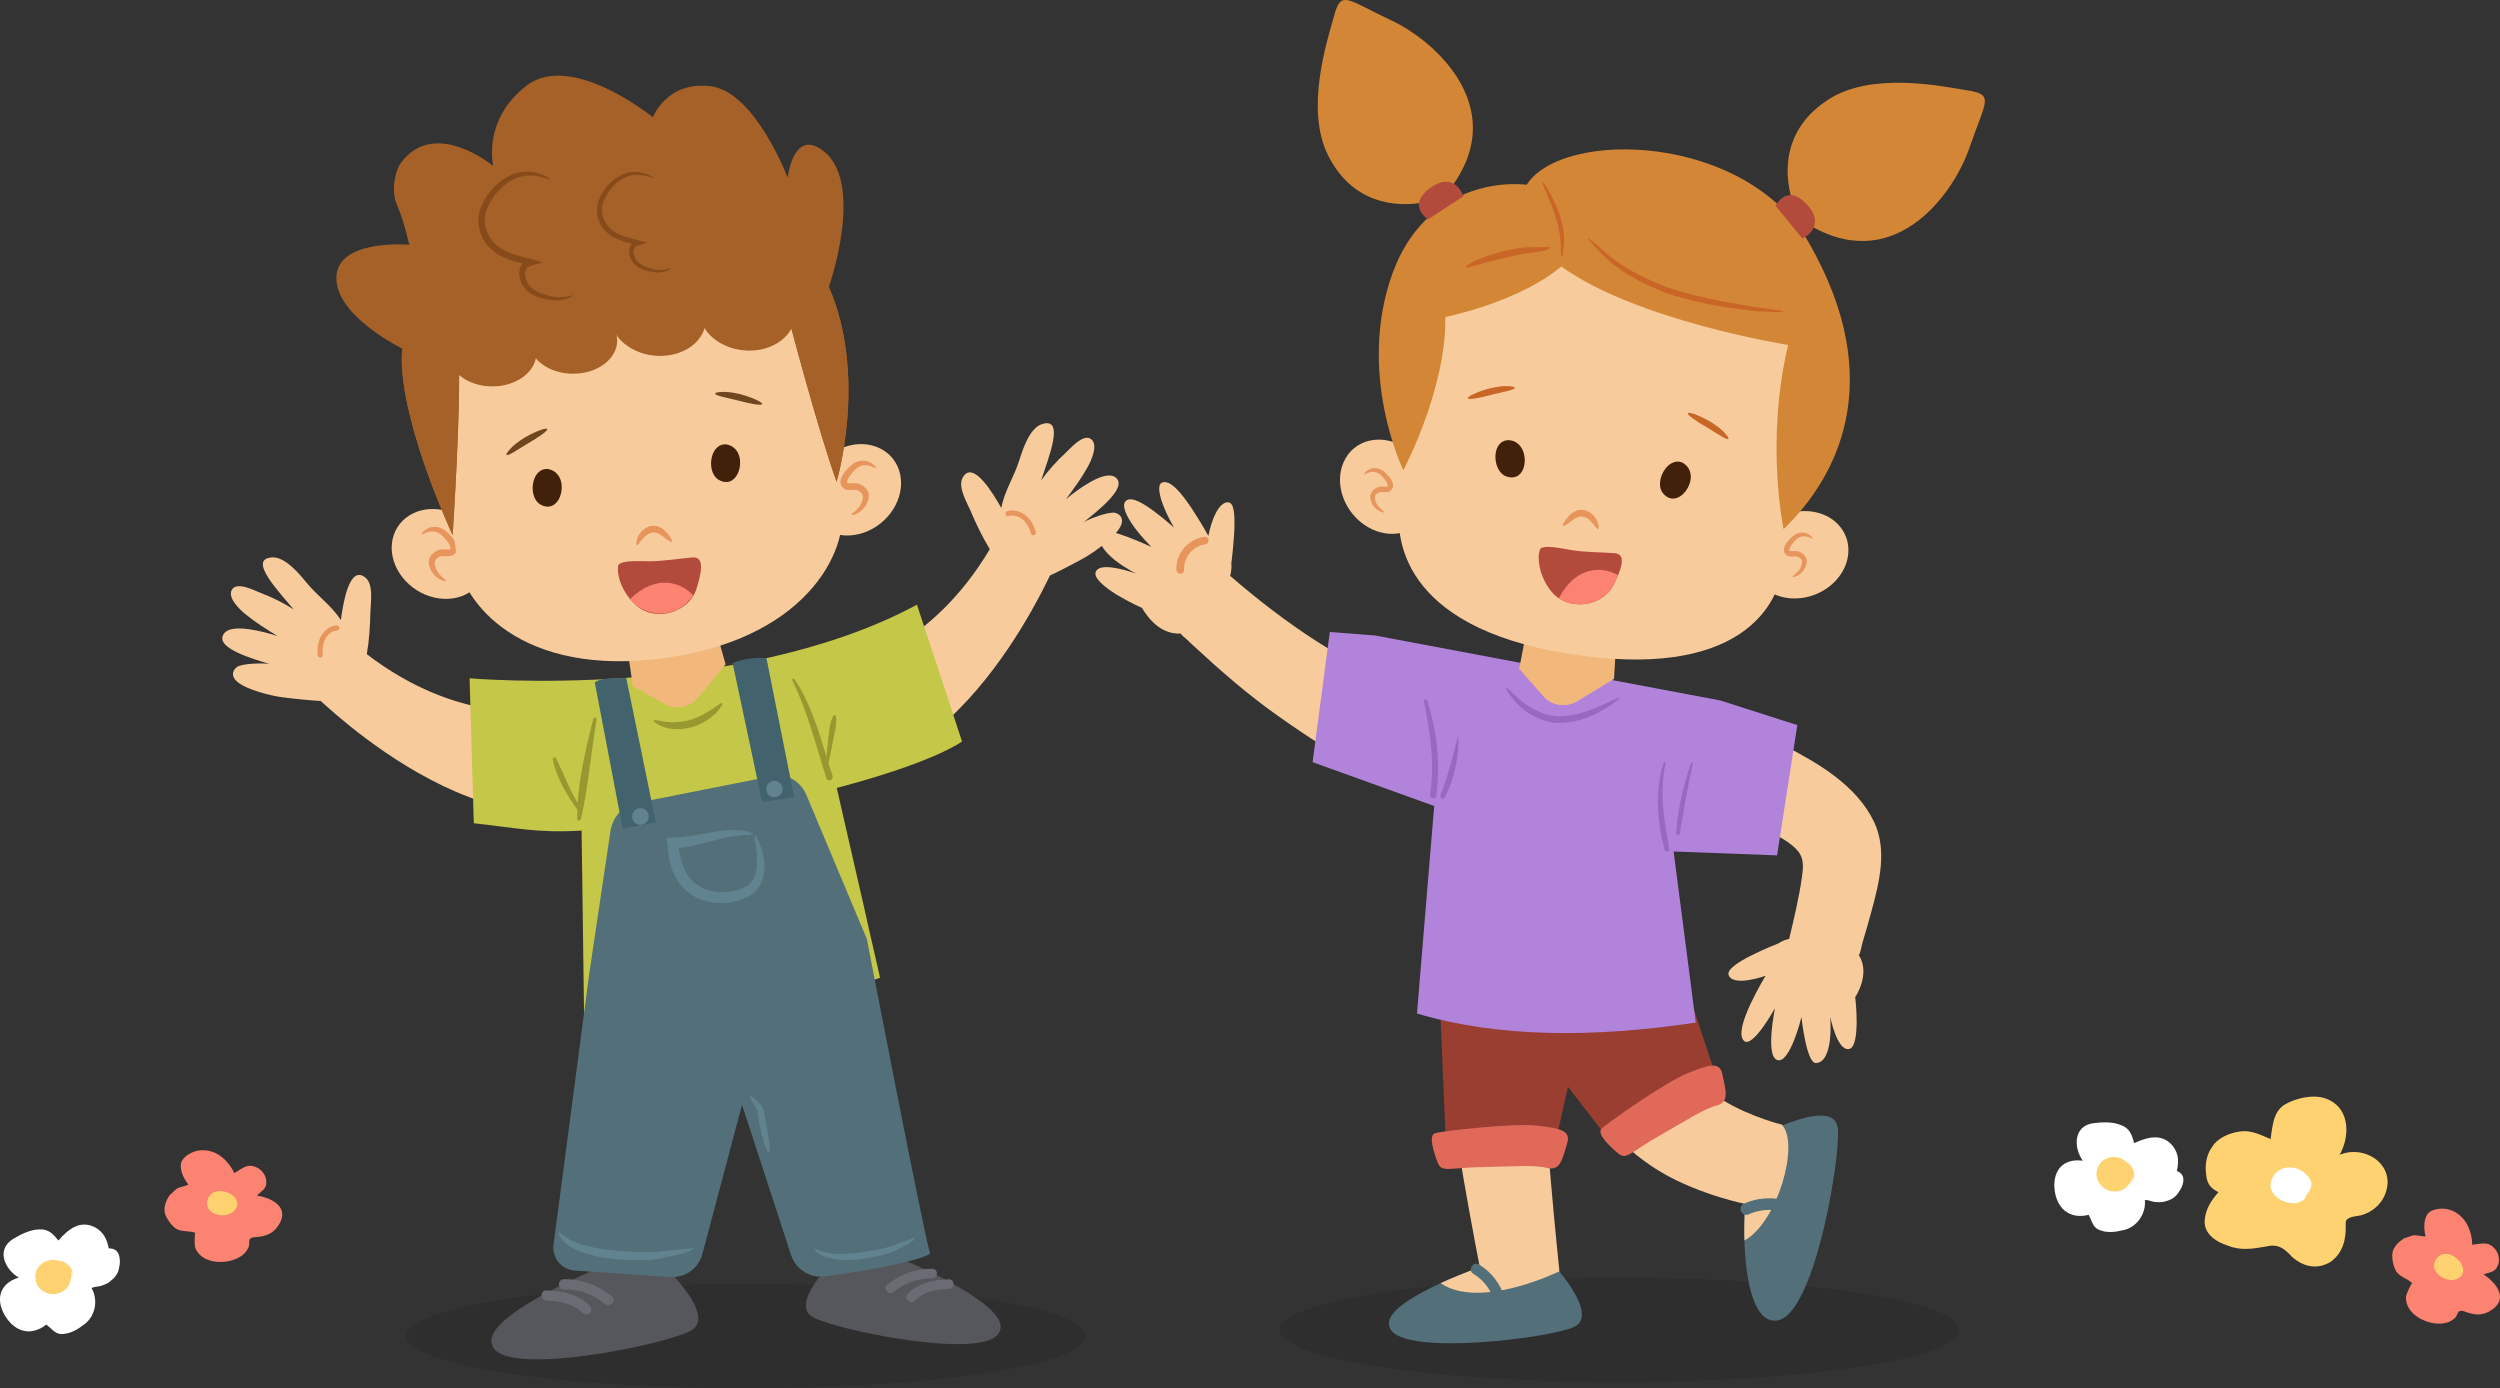 <?xml version="1.0" encoding="UTF-8"?>
<svg id="a" data-name="objects" xmlns="http://www.w3.org/2000/svg" viewBox="0 0 491.72 273.06">
  <rect x="0" y="0" width="491.72" height="273.06" fill="#333333" stroke="none"/>
  <g>
    <ellipse cx="146.71" cy="262.78" rx="66.81" ry="10.28" style="opacity: .1;"/>
    <g>
      <g>
        <path d="m112.9,138.83s-6.68,2.22-16.6.63c-6.88-1.09-15.3-4.02-24.15-10.79.47-2.77.65-5.59.71-8.39.04-1.79.65-5.3-.96-6.65-3.31-2.76-4.51,5.72-4.85,8.33-1.9-2.91-4.52-4.64-6.71-7.31-1.43-1.73-4.24-5.17-6.81-5.02-4.96.29,1.46,6.86,4.22,10.23-2.03-1.3-4.19-2.37-6.45-3.23-1.18-.44-4.69-2.33-5.68-.65-.95,1.6,1.6,3.96,2.65,4.82,1.94,1.59,4.14,2.97,6.33,4.3-1.77-.56-3.56-1.03-5.39-1.3-1.52-.24-4.46-.54-5.31,1.05-1.44,2.71,5.99,4.77,9.1,5.75-1.42-.23-5.39-.1-6.36.57-.99.7-1.07,1.77-.3,2.61,1.57,1.76,6.86,3.06,9.16,3.36,2.62.34,5.68.63,7.59.74,2.08,1.89,13.05,12.03,26.53,17.83,8.35,3.61,17.67,5.53,26.45,2.8l-3.17-19.68Z" style="fill: #f7cb9c;"/>
        <path d="m66.24,123.5c-1.16.1-2.17.92-2.71,1.95s-.66,2.24-.54,3.39" style="fill: none; stroke: #e8955d; stroke-linecap: round; stroke-linejoin: round;"/>
      </g>
      <g>
        <path d="m164.97,152.03c9.16-.72,17.1-5.97,23.52-12.42,10.37-10.39,16.79-23.88,18.02-26.41,1.74-.81,4.47-2.21,6.78-3.5,2.02-1.13,6.45-4.3,7.26-6.52.4-1.07-.07-2.04-1.25-2.32-1.15-.26-4.89,1.09-6.12,1.83,2.52-2.07,8.66-6.74,6.32-8.72-1.38-1.16-4,.22-5.32,1-1.59.93-3.09,2.03-4.52,3.21,1.53-2.04,3.06-4.14,4.28-6.34.66-1.19,2.14-4.33.67-5.46-1.54-1.19-4.1,1.86-5.04,2.71-1.78,1.64-3.39,3.43-4.79,5.4,1.32-4.15,4.84-12.63.13-11.06-2.45.81-3.78,5.05-4.46,7.19-1.05,3.29-2.84,5.87-3.52,9.28-1.29-2.3-5.55-9.73-7.6-5.93-.99,1.85.88,4.88,1.58,6.53,1.09,2.58,2.31,5.13,3.77,7.52-5.7,9.57-12.44,15.42-18.41,18.99-8.62,5.16-15.65,5.58-15.65,5.58l4.36,19.45Z" style="fill: #f7cb9c;"/>
        <path d="m198.25,101.02c1.11-.33,2.36.05,3.24.8.88.75,1.44,1.83,1.76,2.95" style="fill: none; stroke: #e8955d; stroke-linecap: round; stroke-linejoin: round;"/>
      </g>
      <g>
        <path d="m170.53,181.07l2.57,11.24c-17.46,6.42-36.92,8.78-58.22,7.38l-.3-22.58-.19-13.74c-8.76.51-12.51-.51-21.2-1.44l-.83-28.52s52.42,4.64,87.99-14.47l8.87,26.89s-5.13,4-24.64,9.15l5.97,26.1Z" style="fill: #c5c748;"/>
        <path d="m164.44,140.91c-.05-.31-.43-.33-.57-.08-.72,1.33-.76,3.07-.96,4.55-.15,1.16-.26,2.33-.33,3.49-1.62-5.29-3.27-10.81-6.32-15.3-.16-.24-.56,0-.43.25,3.03,6.1,4.64,12.83,6.72,19.29.26.79,1.46.29,1.2-.51-.27-.83-.54-1.67-.8-2.52.36-1.52.66-3.04.94-4.58.26-1.48.78-3.12.54-4.61Z" style="fill: #979930;"/>
        <path d="m116.68,141.43c-1.33,5.22-2.7,11-3.05,16.53-1.7-2.84-2.78-5.8-4.23-8.78-.16-.33-.74-.22-.66.18.64,3.54,2.78,7.01,4.83,9.91-.02.61-.04,1.23-.03,1.83,0,.44.63.37.72,0,1.48-6.36,1.98-13.14,3.09-19.59.08-.44-.57-.5-.67-.09Z" style="fill: #979930;"/>
      </g>
    </g>
    <g>
      <path d="m196.81,260.74c-.22-2.57-4.98-5.81-9.7-8.4-4.71-2.59-9.38-4.52-9.38-4.52l-13.89.3s-4.83,4.71-5.3,8.15c-.17,1.13.17,2.14,1.33,2.79,4.63,2.58,33.06,8.41,36.52,3.25.33-.5.46-1.02.41-1.58Z" style="fill: #56575c;"/>
      <g>
        <path d="m186.61,251.63c-2.95.1-5.89.65-8.03,2.84-.85.87.48,2.21,1.34,1.34,1.79-1.83,4.24-2.2,6.7-2.29,1.22-.04,1.22-1.94,0-1.89Z" style="fill: #6b6c73;"/>
        <path d="m183.37,249.54c-3.31-.03-6.35,1.09-8.89,3.21-.94.78.41,2.12,1.34,1.34,2.15-1.79,4.75-2.68,7.55-2.66,1.22.01,1.22-1.88,0-1.89Z" style="fill: #6b6c73;"/>
      </g>
    </g>
    <g>
      <path d="m96.65,263.5c.23-2.72,5.29-6.17,10.3-8.92,5.01-2.75,9.96-4.8,9.96-4.8l14.76.32s5.13,5.01,5.63,8.66c.18,1.2-.18,2.27-1.41,2.96-4.92,2.74-35.11,8.93-38.79,3.46-.35-.53-.49-1.09-.44-1.68Z" style="fill: #56575c;"/>
      <g>
        <path d="m107.49,253.82c3.14.11,6.26.69,8.53,3.02.91.93-.51,2.35-1.42,1.42-1.9-1.94-4.5-2.34-7.11-2.43-1.29-.05-1.3-2.06,0-2.01Z" style="fill: #6b6c73;"/>
        <path d="m110.93,251.6c3.52-.03,6.74,1.16,9.44,3.41,1,.83-.43,2.25-1.42,1.42-2.28-1.91-5.05-2.85-8.02-2.82-1.3.01-1.3-2,0-2.01Z" style="fill: #6b6c73;"/>
      </g>
    </g>
    <path d="m122.55,123.5c.51,1.09,1.91,11.42,1.91,11.42l6.73,3.8c2.17.9,4.67.28,6.16-1.53l5.37-6.52-3.41-12.01-16.77,4.84Z" style="fill: #f2b87b;"/>
    <path d="m155.6,246.89l-9.65-29.59-7.8,29.36c-.75,2.83-3.4,4.72-6.32,4.52l-18.81-1.28c-2.59-.18-4.49-2.5-4.15-5.08l7-53.12,4.19-28.16c.42-2.83,2.39-5.06,4.92-5.56l27.11-5.37c2.66-.53,5.32.98,6.5,3.72l11.91,28.37s11.43,59.26,12.41,61.67c.45,1.11-12.87,3.78-20.79,4.69-2.89.33-5.62-1.42-6.52-4.19Z" style="fill: #526f7a;"/>
    <g>
      <path d="m144.1,130.42l5.79,27.3,6.31-.91-5.44-27.33c-1.71-.31-4.62.09-6.66.94Z" style="fill: #42626e;"/>
      <path d="m153.93,155.2c0,.89-.72,1.61-1.61,1.61s-1.61-.72-1.61-1.61.72-1.61,1.61-1.61,1.61.72,1.61,1.61Z" style="fill: #61828f;"/>
    </g>
    <g>
      <path d="m128.95,161.76c0-.46-5.78-28.42-5.78-28.42-2.1.14-4.8-.18-6.18.9l5.48,28.73,6.48-1.22Z" style="fill: #42626e;"/>
      <path d="m127.61,160.59c0,.91-.74,1.64-1.64,1.64s-1.64-.74-1.64-1.64.74-1.64,1.64-1.64,1.64.74,1.64,1.64Z" style="fill: #61828f;"/>
    </g>
    <g>
      <g>
        <path d="m77.08,106.9c-.49,4.75,3.28,9.52,8.43,10.65,5.15,1.14,9.72-1.79,10.22-6.54.49-4.75-3.28-9.52-8.43-10.65-5.15-1.14-9.72,1.79-10.22,6.54Z" style="fill: #f7cb9c;"/>
        <path d="m87.76,114.27c-.03.1-.85.07-1.91-.77-.52-.41-1.07-1.09-1.36-2.01-.05-.23-.11-.47-.16-.73.03-.3-.03-.63.13-.92.2-.65.72-1.03,1.2-1.37l-.05.04c.51-.39,1.15-.46,1.63-.45.47,0,.98.05,1.17,0,.02,0-.01,0,.03-.02.04-.02.08-.04.08-.06.04-.03.04-.07.07-.1.03-.09-.02-.32-.11-.54-.2-.46-.54-.92-.88-1.32-.34-.4-.74-.8-1.05-1.03-.35-.21-.74-.39-1.09-.44-.72-.13-1.34.09-1.76.28-.43.18-.68.31-.74.23-.05-.06.08-.32.47-.66.37-.33,1.09-.8,2.13-.77.51,0,1.04.17,1.58.43.54.34.93.7,1.37,1.15.42.45.84.94,1.17,1.62.14.36.3.76.21,1.31-.07.27-.18.54-.39.74-.09.12-.19.18-.3.25-.11.05-.25.21-.41.21-.72.14-1.14.03-1.56.04-.4-.01-.67.04-.86.16l-.05.04c-.33.22-.65.44-.73.71-.1.12-.04.27-.1.4.02.18.05.36.07.54.15.71.49,1.29.86,1.71.74.86,1.44,1.18,1.36,1.35Z" style="fill: #e8955d;"/>
      </g>
      <g>
        <path d="m177.05,93.28c1.01,4.67-2.23,9.82-7.22,11.51-5,1.69-9.86-.72-10.87-5.39-1.01-4.67,2.23-9.82,7.22-11.51,5-1.69,9.86.72,10.87,5.39Z" style="fill: #f7cb9c;"/>
        <path d="m167.46,101.25c.03.1.85.07,1.91-.77.52-.41,1.07-1.09,1.36-2.01.05-.23.11-.47.16-.73-.03-.3.03-.63-.13-.92-.2-.65-.72-1.03-1.2-1.37l.05.04c-.51-.39-1.15-.46-1.63-.45-.47,0-.98.05-1.17,0-.02,0,.01,0-.03-.02-.04-.02-.08-.04-.08-.06-.04-.03-.04-.07-.07-.1-.03-.09.02-.32.11-.54.2-.46.54-.92.88-1.32.34-.4.74-.8,1.05-1.03.35-.21.74-.39,1.09-.44.72-.13,1.34.09,1.76.28.43.18.68.31.74.23.05-.06-.08-.32-.47-.66-.37-.33-1.09-.8-2.13-.77-.51,0-1.04.17-1.58.43-.54.34-.93.7-1.37,1.15-.42.45-.84.94-1.17,1.62-.14.36-.3.76-.21,1.31.07.27.18.54.39.74.09.12.19.18.3.25.11.05.25.21.41.21.72.14,1.14.03,1.56.04.4-.01.67.04.86.16l.05.04c.33.22.65.44.73.71.1.12.04.27.1.4-.02.18-.05.36-.07.54-.15.71-.49,1.29-.86,1.71-.74.86-1.44,1.18-1.36,1.35Z" style="fill: #e8955d;"/>
      </g>
      <path d="m165.14,69.92c-3.72-24.31-27.32-40.65-51.73-35.04-20.54,4.72-37.2,24.55-32.8,45.16,1.27,5.95,2.98,11.75,5.87,16.87,2.19,3.89,2.86,8.6,3.4,13.03,1,8.2,12.22,23.55,41.26,19.43s36.41-22.8,34.18-30.82c-1.28-4.58-1.37-9.41-.46-14.07.91-4.67,1.04-9.58.28-14.56Z" style="fill: #f7cb9c;"/>
      <path d="m99.62,89.47c.12.13.64-.07,1.37-.51.7-.47,1.73-1.02,2.8-1.72,2.23-1.28,4.01-2.53,3.83-2.85-.17-.31-2.19.39-4.5,1.72-1.13.73-2.12,1.44-2.7,2.12-.61.65-.92,1.1-.79,1.24Z" style="fill: #6e4620;"/>
      <path d="m140.65,77.41c0,.18.51.4,1.33.61.83.16,1.94.5,3.2.76,2.49.67,4.62,1.05,4.72.69.1-.34-1.82-1.27-4.4-1.97-1.31-.28-2.52-.48-3.41-.41-.89.03-1.43.13-1.44.32Z" style="fill: #6e4620;"/>
      <path d="m125.31,107.2c.19.05.45-.42.93-1.02.48-.59,1.27-1.37,2.22-1.45.88-.1,1.77.67,2.42,1.17.67.52,1.2.77,1.31.63.11-.14-.14-.59-.65-1.29-.25-.35-.61-.75-1.1-1.15-.49-.38-1.26-.75-2.11-.67-.84.06-1.49.5-1.97.93-.48.45-.76.94-.95,1.37-.36.87-.29,1.46-.13,1.49Z" style="fill: #e8955d;"/>
    </g>
    <path d="m165.84,42.74c-.44,6.96-2.82,13.71-2.82,13.71,7.68,17.65,1.52,38.31,1.52,38.31-3.78-10.68-8.9-30.1-9.91-33.95-.11-.44-.17-.68-.17-.68l-64.33,9.47c.02.21.04.44.05.69.59,8.27-1.15,34.99-1.15,34.99-11.98-26.94-9.87-36.7-9.87-36.7,0,0-13.19-6.38-13-14.03.17-7.51,13.89-6.45,14.4-6.41-.26-.24-.66-3.55-2.61-8.19-.96-2.3-.38-6.29,1.07-8.14,6.68-8.58,17.99.84,17.99.84,0,0-2.22-9.08,6.6-15.83,8.82-6.74,24.8,6.24,24.8,6.24,0,0,2.77-7.23,11.45-6.08,8.69,1.15,15.07,17.97,15.07,17.97,0,0,.98-9.04,6.3-5.77,4.11,2.53,4.95,8.11,4.61,13.57Z" style="fill: #a66128;"/>
    <path d="m90.13,69.6c.02.21.04.44.05.69.59,8.27-1.15,34.99-1.15,34.99-11.98-26.94-9.87-36.7-9.87-36.7,3.77.75,7.4.63,10.97,1.03Z" style="fill: #a66128;"/>
    <path d="m164.55,94.76c-3.78-10.68-9.07-30.78-10.08-34.63,5.44-2.44,8.56-3.68,8.56-3.68,7.68,17.65,1.52,38.31,1.52,38.31Z" style="fill: #a66128;"/>
    <g>
      <path d="m107.7,92.74c-2.91-.31-3.17,5.66-.64,6.28,2.12.52,3.19-1.7,3-3.41-.14-1.23-1.16-2.74-2.36-2.87Z" style="fill: #42210b;"/>
      <path d="m107.69,93.24c-2.21-.12-2.13,3.34-1.36,4.65.31.53.82.69,1.4.71.93.04,1.47-.91,1.71-1.65.46-1.42-.32-3.43-1.89-3.73-.63-.12-.35-1.08.28-.96,4.59.87,2.69,9.35-1.54,6.97-2.5-1.41-1.85-7.17,1.42-6.99.64.04.62,1.04-.02,1Z" style="fill: #42210b;"/>
    </g>
    <g>
      <path d="m142.79,87.9c-2.91-.31-3.17,5.66-.64,6.28,2.12.52,3.19-1.7,3-3.41-.14-1.23-1.16-2.74-2.36-2.87Z" style="fill: #42210b;"/>
      <path d="m142.78,88.4c-2.21-.12-2.13,3.34-1.36,4.65.31.53.82.69,1.4.71.93.04,1.47-.91,1.71-1.65.46-1.42-.32-3.43-1.89-3.73-.63-.12-.35-1.08.28-.96,4.59.87,2.69,9.35-1.54,6.97-2.5-1.41-1.85-7.17,1.42-6.99.64.04.62,1.04-.02,1Z" style="fill: #42210b;"/>
    </g>
    <path d="m127.46,110.39c2.55.08,6.88-.62,8.75-.75s2.25,1.63.75,6.25-8,6.5-11.75,3.25c-3.75-3.25-4.12-7.88-3.37-8.25s1.63-.62,5.63-.5Z" style="fill: #b34b3d;"/>
    <path d="m123.9,117.85c5.28-5.16,10.23-3.22,12.47-.69-.42.48-.9,1-1.48,1.58-3.01,2.98-8.42,2.36-10.98-.88Z" style="fill: #fc8271;"/>
    <ellipse cx="112.72" cy="66.99" rx="8.67" ry="6.52" style="fill: #a66128;"/>
    <ellipse cx="96.83" cy="69.48" rx="8.67" ry="6.52" style="fill: #a66128;"/>
    <ellipse cx="146.93" cy="61.42" rx="7.52" ry="9.45" transform="translate(70.33 201.03) rotate(-83.93)" style="fill: #a66128;"/>
    <ellipse cx="129.39" cy="62.45" rx="7.52" ry="9.45" transform="translate(53.62 184.52) rotate(-83.93)" style="fill: #a66128;"/>
    <path d="m148.46,164.36c-.25.08.2,1.53.41,3.99.06,1.2.1,2.73-.52,4.11-.31.68-.75,1.32-1.41,1.77-.66.45-1.5.75-2.42.93h-.03s-.07.03-.07.03c-2.61.7-6.25.19-8.38-2.11-1.02-1.08-1.66-2.43-2.05-3.87-.19-.72-.33-1.46-.44-2.19-.04-.25-.02-.11-.03-.17v-.04s.02-.02.04-.04h.02s.29-.03.29-.03l.57-.05c.37-.07.73-.13,1.09-.2.72-.12,1.4-.28,2.05-.44,1.28-.33,2.46-.63,3.55-.9,1.07-.29,2.04-.46,2.89-.63.85-.13,1.59-.18,2.2-.26,1.2.02,1.92-.04,1.95-.19.03-.15-.62-.39-1.91-.7-.64-.05-1.44-.14-2.36-.12-.91.05-1.97.12-3.09.31-1.13.16-2.34.42-3.62.63-.64.12-1.3.24-1.97.31-.34.04-.68.09-1.02.14-.43.02-.86.04-1.3.06l-1.08.06-.55.03h-.14s.01.14.01.14l.03.27c.07.69.14,1.38.21,2.08.09.8.23,1.63.43,2.47.41,1.68,1.21,3.45,2.55,4.87,1.43,1.56,3.4,2.45,5.24,2.8,1.87.36,3.73.26,5.41-.27l-.1.03c1.16-.27,2.28-.72,3.2-1.44.93-.72,1.53-1.73,1.86-2.67.66-1.93.38-3.62.14-4.92-.6-2.6-1.47-3.88-1.65-3.81Z" style="fill: #61828f;"/>
    <path d="m112.75,58.11c-.03-.07-.41.04-1.1.18-.17.03-.36.06-.58.1-.21.01-.45.03-.7.05-.25.02-.53,0-.82,0h-.22c-.07,0-.09-.01-.18-.03-.15-.03-.31-.06-.47-.09-1.25-.28-2.88-.61-4.11-1.69-.59-.56-1.1-1.27-1.2-2.18-.11-.44-.1-.87.03-1.26.07-.19.15-.37.27-.52l.04-.06c.07-.07.07-.05.08-.06h.04s.08-.04.08-.04l.16-.06.63-.24.32-.12c.11-.04.39-.1.57-.15l1.26-.31-.5-.14-.12-.04-.17-.06-.88-.24c-.67-.18-1.35-.36-2.04-.54-.81-.21-1.44-.39-2.16-.63-1.39-.46-2.75-1.11-3.74-2.17-1.08-1.1-1.72-2.52-1.86-3.92-.18-1.42.32-2.76.96-3.98,1.3-2.42,3.32-4.11,5.22-4.89,1.92-.76,3.69-.5,4.84-.21,1.16.29,1.8.55,1.84.45.03-.06-.52-.48-1.69-.94-1.13-.45-3.07-.92-5.31-.18-2.18.76-4.45,2.53-5.96,5.18-.18.33-.34.69-.52,1.03-.16.36-.28.75-.42,1.12-.11.39-.17.82-.24,1.24,0,.42-.06.85,0,1.28.15,1.73.93,3.44,2.19,4.72,1.22,1.29,2.82,2.01,4.29,2.49.72.23,1.54.45,2.14.6.01,0,.14,0,.07.02-.03.03,0-.03-.08.09-.22.29-.35.6-.45.91-.18.62-.16,1.28-.01,1.82.08.28.12.55.22.81.13.25.25.5.38.74.13.24.33.42.49.63l.25.3.29.24c.2.16.39.31.58.46.22.1.43.21.64.31.42.22.83.35,1.23.46.4.13.78.21,1.16.27.37.07.72.13,1.06.16.17.02.33.04.49.05.06,0,.2.03.28.01l.23-.02c.31-.03.59-.03.85-.08.26-.05.51-.1.74-.14.22-.07.42-.14.59-.2.69-.27,1.01-.51.99-.56Z" style="fill: #874b1b;"/>
    <path d="m132.01,52.82c-.02-.06-.32.03-.86.14-.13.02-.29.05-.45.08-.17.01-.35.02-.55.04-.19.02-.41,0-.64,0h-.17c-.06,0-.07,0-.14-.02-.12-.02-.24-.05-.37-.07-.98-.22-2.25-.48-3.21-1.32-.46-.44-.86-1-.94-1.7-.08-.34-.08-.68.03-.99.05-.15.12-.29.21-.4l.03-.05c.06-.05.05-.04.06-.05h.03s.06-.03.06-.03l.12-.05.5-.19.25-.09c.08-.03.3-.08.45-.12l.98-.24-.39-.11-.1-.03-.13-.04-.69-.18c-.53-.14-1.06-.28-1.59-.42-.64-.17-1.12-.31-1.69-.49-1.09-.36-2.15-.87-2.93-1.7-.84-.86-1.35-1.97-1.45-3.07-.14-1.11.25-2.16.75-3.12,1.02-1.89,2.6-3.22,4.08-3.83,1.5-.6,2.89-.39,3.79-.16.91.23,1.41.43,1.44.35.02-.05-.41-.37-1.32-.73-.89-.35-2.4-.72-4.16-.14-1.71.6-3.48,1.98-4.66,4.05-.14.26-.27.54-.4.81-.12.28-.22.58-.33.88-.09.31-.13.64-.19.97,0,.33-.05.67,0,1,.11,1.35.73,2.69,1.71,3.69.95,1.01,2.2,1.57,3.36,1.95.56.18,1.2.35,1.68.47,0,0,.11,0,.06.02-.02.02,0-.02-.06.07-.17.22-.28.47-.35.71-.14.49-.13,1-.01,1.42.06.22.09.43.18.64.1.2.2.39.3.58.1.19.26.33.38.49l.2.23.23.19c.15.12.3.24.45.36.17.08.34.16.5.24.33.17.65.27.96.36.31.1.61.16.9.21.29.06.57.1.83.13.13.01.26.03.39.04.05,0,.16.02.22,0h.18c.24-.04.46-.04.67-.08.21-.04.4-.08.58-.11.17-.06.32-.11.46-.16.54-.22.79-.4.78-.44Z" style="fill: #874b1b;"/>
    <path d="m160.17,245.62c-.06.06.11.32.53.7.43.35,1.14.77,2.1,1.04,1.89.56,4.64.62,7.53.14,1.32-.25,2.61-.43,3.78-.79.59-.15,1.13-.39,1.64-.58.5-.22.96-.48,1.39-.69l-.04.02c.94-.45,1.74-.87,2.24-1.24.49-.4.7-.68.64-.75-.07-.08-.38.05-.91.27-.55.21-1.33.47-2.35.82l-.04.02c-.41.16-.86.33-1.33.51-.5.13-1,.33-1.56.44-1.1.29-2.35.43-3.67.68-2.79.46-5.32.54-7.11.25-1.78-.26-2.7-.99-2.84-.83Z" style="fill: #61828f;"/>
    <path d="m109.95,242.45c-.11.06-.02.43.31,1.01.36.56,1.05,1.28,2.12,1.9,2.12,1.24,5.58,2.12,9.51,2.37,1.81.07,3.56.23,5.24.12.83-.01,1.64-.16,2.39-.23.76-.13,1.48-.31,2.13-.45h-.06c1.44-.27,2.68-.56,3.51-.87.84-.35,1.25-.64,1.21-.74-.05-.12-.52-.05-1.3.07-.81.09-1.95.19-3.43.32h-.06c-.61.09-1.27.17-1.97.26-.7.02-1.45.11-2.22.09-1.55.03-3.22-.16-5.03-.23-3.79-.24-7.06-.89-9.19-1.76-2.13-.84-2.91-2.01-3.17-1.85Z" style="fill: #61828f;"/>
    <path d="m147.48,215.61c-.15.11.21.75.83,1.61.13.21.27.45.43.7.07.13.1.26.16.39.04.12.13.3.13.35.08.71.19,1.49.33,2.31.24,1.61.74,3.17,1.05,4.15.34,1.01.65,1.64.83,1.62.18-.02.2-.71.08-1.82-.1-1.15-.41-2.5-.66-4.17-.14-.82-.28-1.6-.43-2.31-.07-.3-.19-.42-.27-.61-.1-.17-.18-.35-.29-.49-.23-.27-.44-.52-.64-.72-.84-.75-1.39-1.11-1.54-1Z" style="fill: #61828f;"/>
    <path d="m128.53,141.72c-.1.15.55.72,1.88,1.24,1.34.5,3.45.68,5.63.08,2.21-.57,3.8-1.9,4.84-2.83.94-1.06,1.38-1.79,1.22-1.91-.17-.13-.9.34-1.94,1.13-1.14.66-2.62,1.7-4.52,2.19-1.87.51-3.64.52-4.91.33-1.25-.21-2.08-.43-2.2-.22Z" style="fill: #979930;"/>
  </g>
  <g>
    <path d="m459.58,228.12c2.7-3.8,3.06-10.18-2.16-12.06-2.5-.88-5.92-.05-8.09,1.22-2.31,1.48-2.35,4.45-2.74,6.77-1.92-.83-3.88-1.84-6.08-1.49-2.02.3-4.28,1.22-5.38,2.97-1.14,1.57-1.44,3.5-1.24,5.11.11,2.01.72,2.97,2.46,3.85-1.5,1.66-2.74,3.62-2.73,6.03.19,2.36,2.24,3.71,4.51,4.46,2.54,1.05,4.92.66,7.66.18,2.34-.57,3.54.44,5.08,2.1,2.17,1.88,4.81,2.54,7.48.96,2.45-1.7,3.11-4.45,3.02-7.21,0-.74-.07-1.09.78-1.49.86-.39,2.02-.3,2.88-.7,2.8-1.05,4.49-3.49,4.58-6.29-.02-4.81-5.77-7.3-9.84-5.2" style="fill: #ffd271;"/>
    <path d="m428.16,230.3c.4-1.71.41-3.34-.78-4.87-2.04-2.55-4.9-1.85-7.63-.58-.42-1.72-.93-3.01-2.69-3.6-1.57-.63-3.58-.55-5.34-.33-3.92.54-3.9,4.79-2.06,7.38-3.77-.51-5.84,1.82-5.58,5.4.35,3.96,2.92,6.18,6.74,5.25.75,1.44.84,2.63,2.37,3.07,1.33.49,2.91.31,4.25-.02,2.72-.46,4.7-3.17,4.43-5.94.57-.14,1.29.29,1.91.35.62.05,1.24.1,1.81-.04,1.34-.32,2.25-.75,2.97-1.94.77-1,1.5-3,.08-3.87" style="fill: #fff;"/>
    <path d="m486.27,244.9c-.09-2.9-1.33-5.82-4.22-6.88-1.17-.46-3.2-.42-4.29.44-1.16,1.13-1.03,3.33-.68,4.71-.88.06-1.52-.26-2.39-.2-.61.13-1.12.42-1.73.55-1.19.69-2.36,1.82-2.44,3.24-.02,1.15.24,2.37.83,3.39.86,1.09,2.11,1.28,3.14,2.27-.2-.2-1.22,2.25-1.25,2.53-.09.84.13,1.64.56,2.36.92,1.53,2.75,2.5,4.45,2.87,1.63.35,3.58.22,4.75-1.11.2-.23.45-1.01.66-1.13.58-.34,1.25.12,1.91.3,1.48.42,2.75.45,4.12-.34,3.83-2.2,1.56-5.42-1.21-7.24,1.12-.42,2.27-.41,2.72-1.58.55-1,.3-2.22-.19-3.07-1.36-1.94-2.65-1.42-4.57-1.21" style="fill: #fc8271;"/>
    <path d="m479.15,247.67c-1.67,2.37,2.08,4.94,4.22,3.83,3.4-1.76-1.91-7.13-4.22-3.83Z" style="fill: #ffd271;"/>
    <path d="m453.47,235.15c1.41-1.27,1.61-2.8.15-4.11-1.54-1.66-4.5-2.05-6.14-.18-3.79,4.8,5.58,8.08,6.27,3.84" style="fill: #fff;"/>
    <path d="m419.02,232.72c.63-.76.92-1.24.68-2.19-.23-.96-.8-1.63-1.75-2.21-1.75-1.4-4.86-.85-5.45,1.73-.73,2,1.26,4.35,3.26,4.27,1.24.11,2.15-.32,2.92-1.32.48-.52.54-1.14,1.02-1.66" style="fill: #ffd271;"/>
  </g>
  <g>
    <path d="m21.39,245.53c-.34-1.73-1-3.21-2.71-4.13-2.9-1.49-5.23.32-7.2,2.6-1.09-1.4-2.09-2.37-3.93-2.18-1.69.07-3.49.97-5.01,1.89-3.35,2.1-1.59,5.97,1.15,7.58-3.64,1.08-4.58,4.05-2.87,7.21,1.95,3.47,5.19,4.44,8.3,2.03,1.28,1,1.85,2.06,3.42,1.83,1.41-.1,2.78-.91,3.87-1.76,2.3-1.53,2.99-4.81,1.61-7.23.47-.36,1.29-.26,1.88-.46.59-.21,1.17-.41,1.64-.78,1.09-.85,1.74-1.6,1.92-2.98.29-1.23.14-3.35-1.52-3.56" style="fill: #fff;"/>
    <path d="m46.13,230.79c-1.27-2.61-3.6-4.77-6.67-4.54-1.26.06-3.09.93-3.73,2.16-.6,1.51.43,3.46,1.32,4.58-.78.41-1.49.39-2.27.8-.5.37-.85.85-1.35,1.21-.8,1.12-1.4,2.63-.9,3.96.46,1.05,1.18,2.06,2.14,2.75,1.23.64,2.45.3,3.8.79-.27-.1-.19,2.55-.1,2.82.26.81.79,1.44,1.48,1.92,1.47,1.02,3.53,1.16,5.24.79,1.63-.35,3.36-1.27,3.88-2.96.09-.29,0-1.1.14-1.3.39-.55,1.19-.41,1.87-.51,1.52-.22,2.69-.71,3.62-2,2.6-3.57-.8-5.59-4.07-6.11.85-.85,1.9-1.3,1.84-2.56.09-1.14-.64-2.15-1.44-2.73-2.03-1.22-3-.21-4.67.77" style="fill: #fc8271;"/>
    <path d="m40.78,236.25c-.55,2.85,3.93,3.65,5.42,1.76,2.38-3-4.66-5.72-5.42-1.76Z" style="fill: #ffd271;"/>
    <path d="m14.05,251.48c.26-.95.33-1.5-.27-2.28-.6-.78-1.4-1.16-2.5-1.3-2.17-.55-4.78,1.22-4.27,3.81.15,2.12,2.93,3.45,4.73,2.56,1.18-.41,1.83-1.17,2.12-2.4.23-.67.02-1.26.25-1.93" style="fill: #ffd271;"/>
  </g>
  <g>
    <ellipse cx="318.53" cy="261.56" rx="66.81" ry="10.28" style="opacity: .1;"/>
    <g>
      <g>
        <path d="m361.48,222.01c-.09-.87-.42-1.48-.9-1.89-.21-.18-.44-.32-.7-.42-.12-.05-.25-.09-.38-.12,0,0,0,0,0,0-.8-.23-1.82-.18-2.8-.05-.98.13-2.01.39-2.96.68-1.47.47-2.66.94-3.15,1.14-.15.06-.24.1-.24.1,0,0-1.6,3.34-3.33,6.65-1.72,3.32-3.57,6.6-3.57,6.6,0,0-.48,4.25-.34,9.3.01.63.03,1.27.08,1.91.31,5.89,1.62,12.05,4.44,13.5.21.11.44.19.67.25.31.08.63.12.96.1.11,0,.21,0,.32-.03,4.87-.78,8.73-14.54,10.64-25.41.98-5.58,1.44-10.4,1.27-12.32Z" style="fill: #526f7a;"/>
        <path d="m350.13,223.34c-.16.65-.35,1.3-.55,1.95-.42,1.35-.94,2.68-1.55,3.97-1.27,2.7-2.92,5.19-4.76,7.54-4.13-.91-8.21-2.25-12.08-3.96-7.74-3.4-13.86-8.89-18.6-15.83-1.32-1.93-2.49-3.94-3.55-6.01-2.12-4.08-3.84-8.37-5.54-12.62,5.8-1.58,11.6-3.17,17.4-4.8,1.02-.28,2.04-.57,3.07-.85.62-.17.64-.34.84.28.93,2.8,1.73,5.63,2.8,8.38,1.28,3.28,2.78,6.51,4.9,9.31.75.98,1.57,1.9,2.48,2.76,2.36,2.21,5.24,3.86,8.18,5.17,1.37.61,2.79,1.15,4.2,1.64.67.24,1.36.43,2.03.64.18.06,1.07.21,1.17.38.18.3-.35,1.68-.44,2.06Z" style="fill: #f7cb9c;"/>
      </g>
      <g>
        <g>
          <path d="m311.13,258.31s0,0,0,0c-.18-3.04-3.62-7.27-4.44-8.24h-.01c-.11-.13-.17-.21-.17-.21l-13.63-1.27s-4.72,1.58-9.52,3.79c-4.81,2.21-9.73,5.05-10.13,7.53-.09.54,0,1.06.29,1.57,3.01,5.23,31.36,1.72,36.1-.5.11-.05.21-.12.31-.18.94-.57,1.27-1.47,1.19-2.5Z" style="fill: #526f7a;"/>
          <path d="m306.68,250.06c-.79.39-15.78,7.53-23.32,2.32,4.8-2.21,9.52-3.79,9.52-3.79l13.63,1.27s.06.08.17.21Z" style="fill: #f7cb9c;"/>
        </g>
        <path d="m306.71,250.05c-5.34,1.09-9.77.68-15.66-.82,0,0-1.62-8.34-3.07-16.72-1.47-8.38-2.64-16.84-2.64-16.84l-.4-2.91v-.1s-.03-.22-.08-.61c-.15-1.2-.5-4.06-.85-6.91-.42-3.75-.83-7.52-.83-7.52l20.04-.11s.1,3.54.18,7.08c.03,1.03.08,2.06.11,2.99.1,2.28.16,4.06.16,4.06v.06l.13,2.85s.44,8.77,1.22,17.63c.76,8.85,1.7,17.88,1.7,17.88Z" style="fill: #f7cb9c;"/>
      </g>
      <path d="m343.11,244c-.14-5.05.34-9.3.34-9.3,0,0,1.85-3.28,3.57-6.6,1.73-3.31,3.33-6.65,3.33-6.65,0,0,.09-.03.24-.1,3.32,3.86-.95,19.03-7.48,22.65Z" style="fill: #f7cb9c;"/>
      <polygon points="282.47 180.09 327.06 180.09 338.5 214.68 317.44 225.46 308.4 213.76 305.75 225.6 284.42 225.6 282.47 180.09" style="fill: #993e31;"/>
      <path d="m308.28,224.76c.67-2.37-1.38-2.85-6.07-3.37-4.69-.51-18.72,1.08-20,1.51s-.2,3.8.59,5.82,2.28.89,9.46.81c4.9-.06,9.4-.46,11.92.17s3-1.08,4.09-4.94Z" style="fill: #e0695a;"/>
      <path d="m338.75,211.19c-.54-2.4-2.57-1.85-6.94-.05-4.36,1.79-15.92,9.91-16.84,10.9s1.64,3.43,3.3,4.83,2.43-.31,8.69-3.82c4.28-2.4,8.03-4.91,10.55-5.56s2.12-2.38,1.23-6.29Z" style="fill: #e0695a;"/>
      <path d="m326.63,194.55c-.82,0-1.6-.24-2.35-.7-3.88-2.44-5.37-10.49-5.43-10.83-.05-.27.13-.53.4-.58.26-.04.53.13.58.4.01.08,1.47,7.96,4.98,10.16.88.55,1.79.69,2.78.41.27-.07.54.08.62.35.07.27-.08.54-.35.62-.42.12-.83.17-1.23.17Z" style="fill: #b04d40;"/>
    </g>
    <g>
      <path d="m349.84,185.54s-2.71,1.04-5.3,2.34c-2.58,1.3-5.05,2.85-4.51,3.99,1.06,2.29,7.24.05,7.24.05,0,0-1.64,2.69-3,5.62-1.36,2.94-2.44,6.13-1.22,7.21.82.74,2.35-.86,3.66-2.66,1.31-1.8,2.4-3.79,2.4-3.79,0,0-.48,2.35-.67,4.8-.19,2.45-.09,4.99,1.14,5.4,1.23.41,2.43-1.71,3.31-3.93.88-2.22,1.43-4.54,1.43-4.54,0,0,.24,2.29.72,4.56.48,2.28,1.18,4.55,2.16,4.5,1.77-.1,2.48-2.39,2.73-4.65.25-2.26.05-4.49.05-4.49,0,0,1.29,6.69,3.66,6.39,1.19-.15,1.52-2.71,1.54-5.23.02-2.52-.28-4.99-.28-4.99,0,0,.78-1.14,1.25-2.75.48-1.6.64-3.69-.56-5.52-2.43-3.67-12.18-4.7-15.74-2.33Z" style="fill: #f7cb9c;"/>
      <path d="m328.52,156.21c1.75-5.63,3.5-11.27,5.26-16.9,3.04.82,6.04,2.26,8.93,3.5,2.76,1.18,5.49,2.44,8.17,3.82,6.73,3.45,14.26,7.85,17.68,14.93,2.69,5.57,1.1,11.86-.43,17.55-.32,1.18-.64,2.35-.98,3.52-.28.98-.57,1.95-.86,2.92-.11.37-.4,2.16-.71,2.31-.17.08-.85-.2-1.02-.24l-2.21-.52c-3.48-.81-6.96-1.62-10.44-2.44.94-3.99,1.93-8.02,2.5-12.09.29-2.12.51-3.87-1.09-5.53-1.34-1.39-3.1-2.33-4.78-3.23-6.28-3.35-13.19-5.67-20.02-7.61Z" style="fill: #f7cb9c;"/>
    </g>
    <g>
      <g>
        <path d="m242.18,110.92s.38-3.03.57-6.06c.15-3.01.12-5.99-1.16-6.06-1.29-.07-2.3,1.55-2.95,3.22-.66,1.67-.97,3.38-.97,3.38,0,0-.39-.72-1.01-1.78-.63-1.05-1.49-2.45-2.4-3.83-1.87-2.74-3.96-5.39-5.59-4.91-1.12.31-.67,2.52.19,4.68.84,2.16,2.05,4.21,2.05,4.21,0,0-1.86-1.68-3.93-3.22-2.07-1.53-4.35-2.92-5.45-2.1-1.11.84.08,3.2,1.6,5.27,1.52,2.08,3.36,3.86,3.36,3.86,0,0-2.24-1.03-4.59-1.93-2.36-.88-4.85-1.68-5.37-.76-.92,1.67.83,3.75,2.81,5.32,1.99,1.56,4.19,2.64,4.19,2.64,0,0-1.73-.65-3.61-1.03-1.88-.37-3.88-.54-4.39.65-.51,1.2,1.77,3.05,4.16,4.53,1.21.73,2.44,1.37,3.37,1.83.92.46,1.56.73,1.56.73,0,0,.71,1.34,2.02,2.67,1.29,1.34,3.27,2.56,5.62,2.37,4.69-.41,10.35-9.23,9.94-13.67Z" style="fill: #f7cb9c;"/>
        <path d="m237.42,105.73c-.16-.12-.35-.17-.55-.14h0c-1.54.22-3,1.02-4,2.2-.26.31-.5.65-.7,1-.58,1.04-.85,2.2-.78,3.36.03.41.39.73.8.71.02,0,.04,0,.07,0,.18-.03.34-.11.46-.25.13-.15.2-.34.19-.55-.06-.85.15-1.76.58-2.54.15-.27.33-.53.52-.76.76-.9,1.87-1.52,3.05-1.69.41-.06.69-.44.65-.84-.02-.2-.12-.38-.28-.5Z" style="fill: #e8955d;"/>
      </g>
      <path d="m288.82,139.23c-1.38,5.3-2.76,10.62-4.15,15.92-.2.76-.39,1.52-.59,2.28-1.91-.64-3.84-1.25-5.74-1.93-.73-.26-1.44-.53-2.15-.81-2.18-.88-4.32-1.87-6.47-2.83-6.52-2.9-12.59-6.99-18.39-11.07-5.89-4.16-11.32-8.91-16.61-13.8-.48-.44-.95-.88-1.42-1.34-.11-.11-1.05-.83-1.06-1.04,0-.13.31-.41.41-.51.97-1.13,1.95-2.27,2.92-3.4,2.12-2.48,4.25-4.96,6.39-7.43,10.71,9.28,22.8,17.61,36.14,22.63.33.14.65.26.97.37,3.22,1.16,6.45,2.06,9.75,2.95Z" style="fill: #f7cb9c;"/>
    </g>
    <path d="m278.7,199.35c15.95,4.72,34.51,4.82,54.84,1.78l-2.99-23.07-1.37-10.58,20.35.76,3.98-25.62-15.15-4.85-67.85-12.77-8.95-.69-3.39,25.6,23.92,8.62-3.39,40.83Z" style="fill: #b283db;"/>
    <path d="m300.75,120.12c.12,1.2-1.95,11.42-1.95,11.42l5.11,5.8c1.75,1.57,4.32,1.8,6.33.58l7.22-4.39.73-12.47-17.43-.94Z" style="fill: #f2b87b;"/>
    <g>
      <path d="m264.28,90.88c-1.94,4.36.16,10.07,4.7,12.75,4.54,2.68,9.8,1.32,11.74-3.04,1.94-4.36-.16-10.07-4.7-12.75-4.54-2.68-9.8-1.32-11.74,3.04Z" style="fill: #f7cb9c;"/>
      <path d="m363.52,109.02c-.49,4.75-5.17,8.64-10.44,8.69-5.27.05-9.15-3.75-8.65-8.5.49-4.75,5.17-8.64,10.44-8.69,5.27-.05,9.15,3.75,8.65,8.5Z" style="fill: #f7cb9c;"/>
      <path d="m359.47,83.11c4.02-24.26-13.32-47.13-38.28-49.39-20.99-1.9-40.45,12.2-45.21,32.73-1.43,6.16-1.45,12.27-.3,18.03.87,4.38.68,8.89-.18,13.26-1.6,8.1.24,25.42,32.47,30.75,34.53,5.71,42.41-9.8,42.77-18.11.21-4.75,1.63-9.37,3.94-13.52,2.32-4.16,3.97-8.78,4.79-13.75Z" style="fill: #f7cb9c;"/>
      <path d="m355.83,47.82c-12.39-21.64-48.47-22.51-55.54-11.49-9.08-.88-20.87,3.12-26.11,16.68-.09.22-.18.44-.26.66-7.19,19.79,2.1,38.81,2.1,38.81,0,0,8.48-15.9,8.26-30.13,0,0,14.4-2.87,22.81-9.94,14.77,10.69,44.62,15.44,44.62,15.44-4.56,19.07-.89,36.22-.89,36.22,5.69-5.52,10.31-12.61,12.15-21.17,2.12-9.8.6-21.54-7.14-35.07Z" style="fill: #d48637;"/>
      <path d="m350.83,61.22c0-.09-.59-.15-1.64-.28-.53-.08-1.17-.17-1.92-.28-.37-.06-.78-.11-1.22-.15-.21-.02-.42-.05-.65-.07-.22-.04-.45-.08-.68-.12-1.87-.36-4.13-.69-6.59-1.17-2.45-.5-5.16-1.12-7.92-1.91-2.76-.78-5.26-1.97-7.53-3.01-2.2-1.15-4.13-2.32-5.6-3.49-1.47-1.17-2.6-2.24-3.43-2.92-.83-.68-1.31-1.03-1.37-.97-.05.06.33.52,1.06,1.29.73.78,1.76,1.93,3.22,3.22,1.46,1.3,3.4,2.56,5.64,3.8,2.29,1.13,4.82,2.35,7.68,3.17,2.84.81,5.56,1.4,8.07,1.85,2.5.43,4.77.68,6.66.94.24.03.48.06.7.09.23.01.46.02.68.03.42.02.83.04,1.2.06.75.05,1.42.08,1.95.09,1.08,0,1.68-.09,1.67-.16Z" style="fill: #c96526;"/>
      <path d="m288.25,52.55c.08.17,1.03-.04,2.5-.5.74-.2,1.63-.44,2.61-.7.98-.26,2.08-.49,3.21-.78,1.14-.21,2.25-.53,3.22-.66.97-.17,1.9-.23,2.68-.37.39-.07.74-.13,1.05-.19.31-.09.57-.18.79-.26.42-.16.64-.29.61-.38-.02-.09-.28-.13-.71-.13-.22,0-.47.02-.77.03-.31,0-.65,0-1.04,0-.77.02-1.69-.02-2.77.09-1.07.07-2.16.36-3.35.57-1.16.3-2.27.57-3.26.9-.98.36-1.87.66-2.58.99-1.42.7-2.25,1.21-2.18,1.37Z" style="fill: #c96526;"/>
      <path d="m307.25,50.55c-.06.01-.13-.2-.21-.61-.06-.4-.05-1-.05-1.68-.02-.34-.03-.7-.09-1.11-.06-.4-.07-.84-.16-1.29-.09-.45-.17-.92-.27-1.4-.13-.48-.25-.98-.4-1.48-.6-2.02-1.39-3.79-1.95-5.07-.56-1.29-.9-2.09-.79-2.16.1-.05.64.64,1.34,1.88.71,1.23,1.61,2.99,2.24,5.1.15.53.27,1.05.4,1.55.1.51.16,1.01.24,1.48.07.47.06.93.08,1.35.03.42,0,.82-.02,1.19-.08.72-.18,1.27-.23,1.65-.03.38-.07.6-.13.61Z" style="fill: #c96526;"/>
      <path d="m352.52,39.51c-1.84-5.98-1.56-14.34,7.06-19.91,8.61-5.58,22.36-2.64,27.54-1.8s3.4,2.09.22,11.34-15.19,25.79-32.61,14.41c-1.3-1.97-2.2-4.03-2.2-4.03Z" style="fill: #d48637;"/>
      <path d="m354.5,46.91c3.14-1.58,3.47-4.56.08-7.48-3.39-2.92-5.34,1.07-5.34,1.07l5.26,6.41Z" style="fill: #b34b3d;"/>
      <path d="m280.27,39.77c-6.15,1.18-14.42,0-19.03-9.17s-.21-22.52,1.18-27.57,2.44-3.15,11.3,1.01,24,17.88,10.8,33.97c-2.1,1.08-4.25,1.76-4.25,1.76Z" style="fill: #d48637;"/>
      <path d="m287.84,38.61c-1.23-3.3-4.16-3.94-7.42-.89s.48,5.42.48,5.42l6.94-4.53Z" style="fill: #b34b3d;"/>
      <path d="m352.58,113.44c.03.09.69.06,1.56-.63.43-.34.87-.89,1.1-1.63.04-.19.09-.38.13-.59-.02-.24.02-.52-.1-.75-.16-.53-.59-.84-.97-1.12l.04.03c-.41-.31-.93-.37-1.33-.37-.39,0-.8.04-.96,0-.02,0,0,0-.02-.02-.03-.02-.06-.03-.06-.05-.03-.02-.03-.05-.05-.08-.02-.08.02-.26.09-.44.16-.37.44-.75.72-1.08.27-.32.6-.65.85-.84.29-.17.6-.32.89-.35.58-.11,1.09.07,1.44.22.35.15.55.25.61.19.04-.05-.06-.26-.38-.54-.3-.27-.89-.66-1.73-.63-.42,0-.84.14-1.29.35-.44.28-.76.57-1.11.93-.34.36-.69.77-.95,1.32-.11.29-.25.62-.17,1.07.05.22.15.44.31.61.07.1.16.15.24.21.09.04.21.17.33.17.59.11.93.03,1.27.03.33-.01.55.03.7.13l.04.03c.27.18.53.36.59.58.08.1.03.22.08.33-.02.15-.04.3-.06.44-.12.58-.4,1.05-.7,1.39-.6.7-1.17.96-1.11,1.1Z" style="fill: #e8955d;"/>
      <path d="m272.29,100.76c-.03.09-.69.06-1.56-.63-.43-.34-.87-.89-1.1-1.63-.04-.19-.09-.38-.13-.59.02-.24-.02-.52.1-.75.16-.53.59-.84.97-1.12l-.04.03c.41-.31.93-.37,1.33-.37.39,0,.8.04.96,0,.02,0,0,0,.02-.02.03-.02.06-.03.06-.05.03-.02.03-.05.05-.08.02-.08-.02-.26-.09-.44-.16-.37-.44-.75-.72-1.08-.27-.32-.6-.65-.85-.84-.29-.17-.6-.32-.89-.35-.58-.11-1.09.07-1.44.22-.35.15-.55.25-.61.19-.04-.05.06-.26.38-.54.3-.27.89-.66,1.73-.63.42,0,.84.14,1.29.35.44.28.76.57,1.11.93.34.36.69.77.95,1.32.11.29.25.62.17,1.07-.05.22-.15.44-.31.61-.07.1-.16.15-.24.21-.09.04-.21.17-.33.17-.59.11-.93.03-1.27.03-.33-.01-.55.03-.7.13l-.04.03c-.27.18-.53.36-.59.58-.08.1-.03.22-.08.33.02.15.04.3.06.44.12.58.4,1.05.7,1.39.6.7,1.17.96,1.11,1.1Z" style="fill: #e8955d;"/>
      <path d="m339.97,86.34c-.12.13-.64-.07-1.37-.51-.7-.47-1.73-1.02-2.8-1.72-2.23-1.28-4.01-2.53-3.83-2.85.17-.31,2.19.39,4.5,1.72,1.13.73,2.12,1.44,2.7,2.12.61.65.92,1.1.79,1.24Z" style="fill: #c96526;"/>
      <path d="m297.95,76.27c0,.18-.51.4-1.33.61-.83.16-1.94.5-3.2.76-2.49.67-4.62,1.05-4.72.69-.1-.34,1.82-1.27,4.4-1.97,1.31-.28,2.52-.48,3.41-.41.89.03,1.43.13,1.44.32Z" style="fill: #c96526;"/>
      <path d="m314.29,104.06c-.19.05-.45-.42-.93-1.02-.48-.59-1.27-1.37-2.22-1.45-.88-.1-1.77.67-2.42,1.17-.67.52-1.2.77-1.31.63-.11-.14.14-.59.65-1.29.25-.35.61-.75,1.1-1.15.49-.38,1.26-.75,2.11-.67.84.06,1.49.5,1.97.93.48.45.76.94.95,1.37.36.87.29,1.46.13,1.49Z" style="fill: #e8955d;"/>
      <path d="m308.83,108.15c2.5.49,6.89.48,8.76.66,1.87.18,1.96,1.96-.26,6.29-2.22,4.33-8.94,5.14-12.12,1.33-3.18-3.81-2.81-8.43-2.01-8.68.8-.25,1.7-.36,5.63.41Z" style="fill: #b34b3d;"/>
      <path d="m306.61,117.67c3.42-6.55,8.72-6.25,11.63-4.54-.25.59-.55,1.23-.92,1.96-1.93,3.76-7.26,4.86-10.71,2.58Z" style="fill: #fc8271;"/>
      <g>
        <path d="m330.79,91.49c-2.59-1.37-5.04,4.08-2.93,5.59,1.77,1.27,3.59-.39,4.05-2.05.33-1.19-.06-2.98-1.12-3.54Z" style="fill: #42210b;"/>
        <path d="m330.59,91.95c-2.01-.93-3.21,2.31-2.98,3.81.09.61.51.94,1.04,1.18.85.38,1.7-.3,2.2-.9.96-1.14.98-3.3-.37-4.16-.54-.35.07-1.13.61-.79,3.94,2.51-.98,9.68-4.02,5.9-1.8-2.23.95-7.34,3.91-5.97.58.27.19,1.19-.39.92Z" style="fill: #42210b;"/>
      </g>
      <g>
        <path d="m296.53,87.06c-2.92.21-2.12,6.13.47,6.3,2.17.14,2.84-2.23,2.35-3.88-.35-1.18-1.63-2.5-2.83-2.41Z" style="fill: #42210b;"/>
        <path d="m296.6,87.56c-2.2.27-1.51,3.66-.52,4.81.4.47.93.53,1.51.45.92-.12,1.29-1.15,1.4-1.92.21-1.48-.92-3.32-2.51-3.34-.64,0-.54-1,.1-.99,4.67.05,4.29,8.73-.3,7.14-2.71-.94-3.08-6.74.17-7.13.64-.08.8.91.15.99Z" style="fill: #42210b;"/>
      </g>
    </g>
    <path d="m328.32,166.97c-1-5.67-2.01-11.15-.69-16.88.05-.23-.34-.34-.41-.11-1.72,5.63-1.34,11.48.19,17.12.15.56,1.02.47.91-.13Z" style="fill: #9769bf;"/>
    <path d="m332.61,150.06c-1.53,4.4-2.6,9.1-2.94,13.75-.03.48.66.57.74.09.77-4.61,1.55-9.18,2.55-13.75.04-.2-.29-.29-.36-.1Z" style="fill: #9769bf;"/>
    <path d="m280.75,137.8c-.12-.39-.77-.21-.68.19,1.27,6.23,2.15,11.98,1.22,18.36-.11.78,1.11.94,1.22.16.83-6.39.14-12.56-1.75-18.7Z" style="fill: #9769bf;"/>
    <path d="m286.85,145.02c0-.11-.16-.09-.18,0-.85,3.93-1.97,7.67-3.34,11.44-.21.56.58.88.85.36,1.87-3.61,2.77-7.76,2.67-11.8Z" style="fill: #9769bf;"/>
    <path d="m296.23,135.2c-.12.07.47,1.43,2.12,3.15.43.41.88.89,1.46,1.29.28.21.57.44.88.65.33.19.66.38,1.01.58,1.41.71,3.12,1.37,5.02,1.33,3.75-.02,6.79-1.54,8.79-2.68,2.02-1.19,3.11-2.13,3.02-2.27-.1-.17-1.38.5-3.45,1.44-2.05.91-5.01,2.18-8.35,2.19-1.65.04-3.18-.51-4.49-1.1-.32-.16-.64-.32-.95-.48-.3-.18-.57-.37-.85-.55-.57-.33-1.02-.74-1.46-1.09-1.71-1.44-2.57-2.59-2.76-2.47Z" style="fill: #9769bf;"/>
    <path d="m289.8,250.56c2.91,1.72,4.62,5.03,4.45,8.36-.03.58.51,1.07,1.07,1.07.6,0,1.04-.49,1.07-1.07.21-4.09-1.99-8.12-5.51-10.21-1.19-.7-2.26,1.14-1.08,1.85h0Z" style="fill: #526f7a;"/>
    <path d="m343.96,238.84c3.3-1.51,7.25-.99,10.08,1.2.49.38,1.26.2,1.6-.29.37-.53.2-1.22-.29-1.6-3.47-2.68-8.37-3.21-12.36-1.39-1.35.61-.38,2.69.97,2.08h0Z" style="fill: #526f7a;"/>
  </g>
</svg>